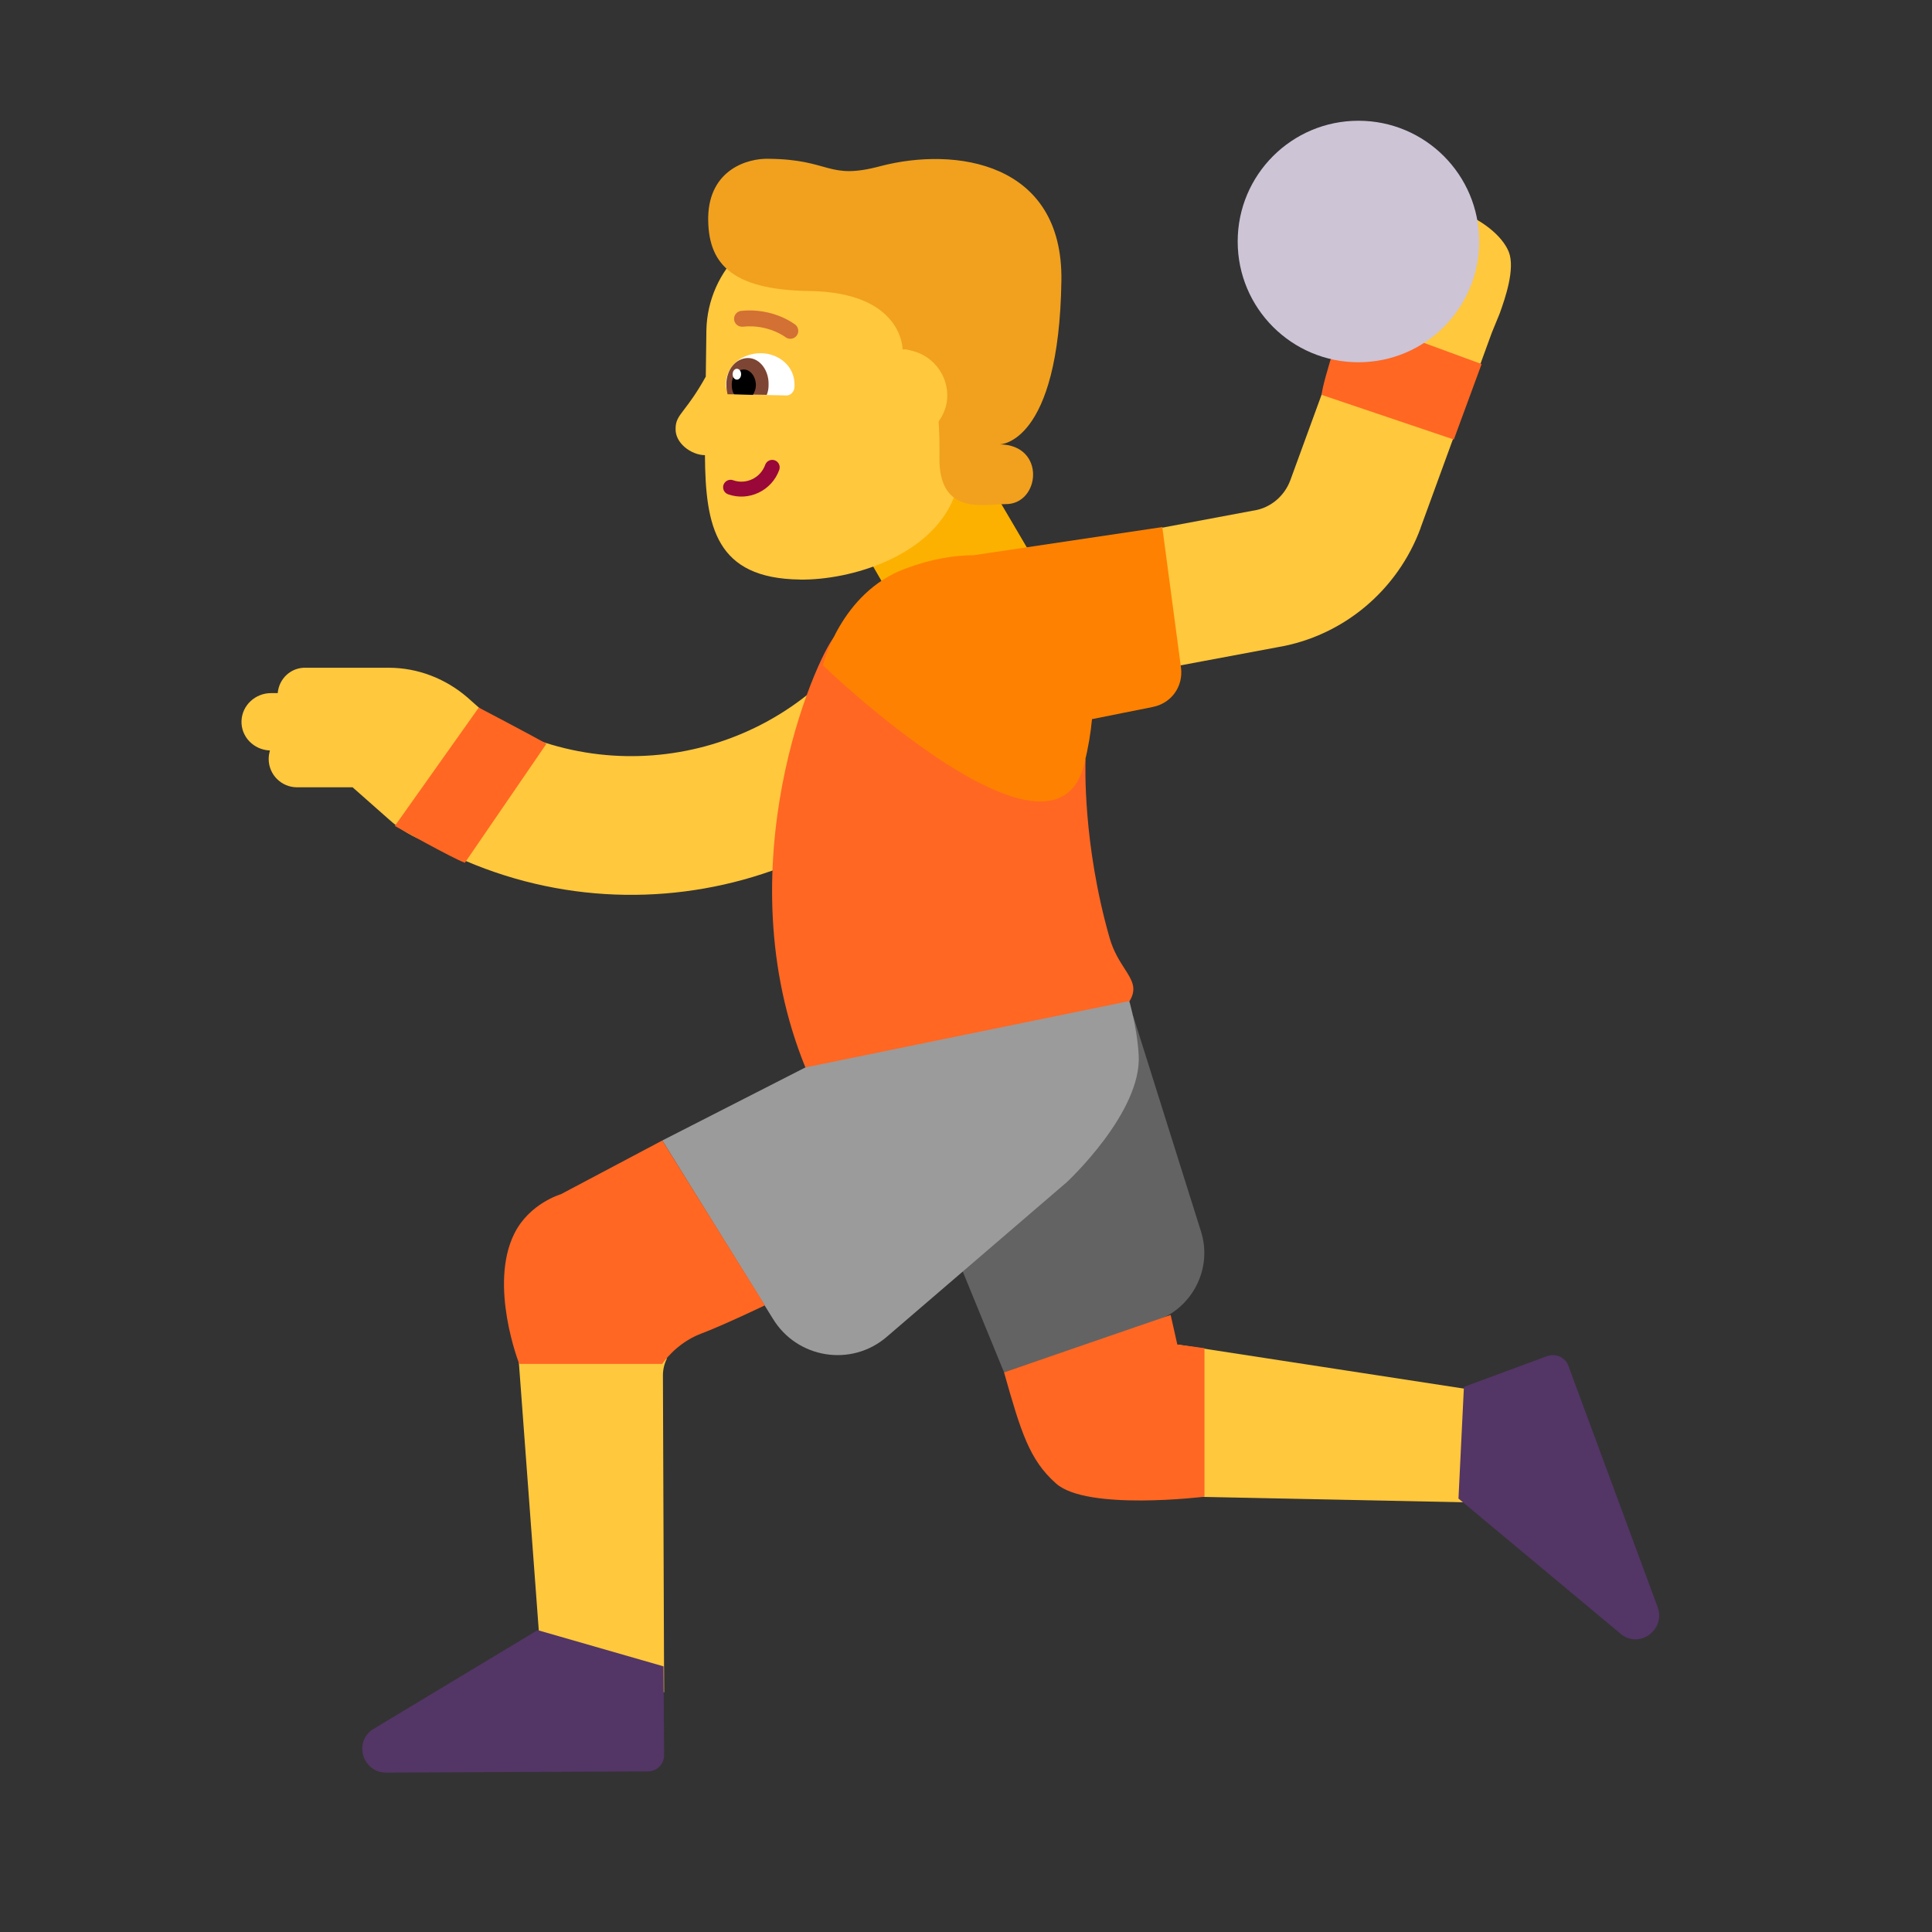 <svg fill="none" height="32" viewBox="0 0 32 32" width="32" xmlns="http://www.w3.org/2000/svg"><rect x="0" y="0" width="32" height="32" fill="#333333" stroke="none"/><path d="m16.11 7.54 1.17 1.99-2.03 1.22-1.17-2.03z" fill="#fcb100"/><path d="m23.529 8.744 1.18-3.233.131-.32c.09-.25.26-.74.15-1.02-.11-.27-.46-.55-.88-.69 0 0-.52-.16-.97-.06-.34.08-.28.47-.28.47s-.12.09-.42.31c-.297.212-.168.605-.019.881l-1.049 2.872c-.1.269-.333.459-.603.502l-.015.002-3.485.653.423 2.258 3.457-.647c1.102-.182 2.001-.949 2.38-1.974zm-17.089 4.826c.192.174.412.302.646.384 3.315 1.824 7.495.686 9.407-2.607l-1.987-1.154c-1.287 2.217-4.11 2.981-6.343 1.732l-.423-.375c-.36-.31-.82-.49-1.3-.49h-1.37c-.25-.01-.45.18-.47.42h-.11c-.26 0-.48.2-.49.46s.2.48.47.49c-.01.04-.02.09-.02.14 0 .26.21.47.47.47h.92zm2.149 8.93h2.458c-.043.085-.067.181-.067.28l.02 5.25h-2zm10.911 2.285 5.59.115-.19-1.8-5.4-.83-0-.001z" fill="#ffc83d"/><path d="m15.02 18.8 1.61 3.93 2.51-.85c.61-.21.95-.87.75-1.49l-1.12-3.56z" fill="#636363"/><path d="m10.97 18.89 1.83 2.95c.4.66 1.3.81 1.89.3l2.98-2.56s1.25-1.16 1.19-2.11-.5-1.82-.5-1.82l-5.02 2.03" fill="#9b9b9b"/><path d="m24.54 6.03-2.26-.83s-.37 1.1-.39 1.34l2.19.74zm-10.71 4.5c-.33.39-1.84 3.84-.49 7.15l5.37-1.1c.126-.21.04-.344-.084-.537-.083-.129-.182-.283-.246-.503-.448-1.56-.403-2.882-.4-2.957l0-.003c-.25-.28-.41-.04-.41-.04zm-7.29 3.15 1.39-1.96c.65.34 1.13.6 1.12.6l-1.35 1.97c-.22-.08-1.16-.61-1.16-.61zm5.07 8.41c.35-.13 1.06-.47 1.06-.47l-1.7-2.73-1.68.89s-.52.15-.77.65c-.43.86.08 2.16.08 2.16h2.37s.22-.34.64-.5zm8.34.24v2.46s-1.95.24-2.46-.22c-.44-.39-.58-.85-.86-1.84l2.76-.95.11.49z" fill="#ff6723"/><path d="m18.087 11.911c-.021.228-.062.473-.127.739-.5 2.06-4.33-1.63-4.33-1.63s.29-1.2 1.36-1.6c.436-.164.816-.223 1.137-.224l3.124-.466.31 2.33c.04.31-.16.59-.47.65z" fill="#ff8101"/><path d="m22.5 6c1.105 0 2-.895 2-2s-.895-2-2-2-2 .895-2 2 .895 2 2 2z" fill="#cdc4d6"/><path d="m25.627 22.461-1.38.51-.09 1.85 2.71 2.26c.31.22.72-.1.59-.46l-1.48-4c-.05-.14-.21-.21-.35-.16z" fill="#533566"/><path d="m11 29.07-.01-1.47-2.086-.6-2.74 1.65c-.31.22-.15.71.23.71l4.336-.02c.15 0 .27-.12.27-.27z" fill="#533566"/><path d="m13.25 9.6c.84.01 2.16-.38 2.55-1.36l.36-1.31.42-1.38c.02-1.01-.8-1.85-1.81-1.87l-1.2-.02c-1.01-.02-1.85.8-1.87 1.81l-.01.768c-.154.276-.271.43-.353.537-.1.131-.147.194-.147.324-.01.239.257.438.486.44.008 1.185.179 2.043 1.574 2.06z" fill="#ffc83d"/><path d="m12.15 6.53c-.07 0-.13-.07-.13-.15v-.01c.01-.34.3-.52.58-.52s.57.2.56.54v.01c0 .08-.06.15-.13.15z" fill="#fff"/><path d="m12.05 6.53c-.01-.05-.02-.1-.02-.16 0-.25.16-.44.36-.44.19 0 .35.2.34.45 0 .06-.01.11-.03.16z" fill="#7d4533"/><path d="m12.16 6.53c-.03-.04-.04-.1-.04-.16 0-.14.09-.25.2-.25s.2.12.2.26c0 .06-.02.11-.05.16z" fill="#000"/><path d="m12.275 6.199c.001-.05-.03-.09-.069-.091-.039-.001-.071.039-.071.089-.001.05.03.09.069.091.039.001.071-.039.071-.089z" fill="#fff"/><path d="m12.832 7.624c.064.023.098.093.075.158-.122.343-.502.528-.848.405-.064-.023-.098-.093-.075-.158.023-.064.093-.098.158-.075.215.077.455-.038.532-.255.023-.064.093-.098.158-.075z" fill="#990839"/><path d="m13.4 4.82c1.56.02 1.55.97 1.55.97s.64-.15.61 1.77c-.02.99.74.79 1.09.79.58.01.68-.98-.09-.99 0 0 .98 0 1.02-2.71.03-1.97-1.76-2.22-2.99-1.9-.89.24-.82-.11-1.86-.12-.35-.01-.98.18-1 .96-.01.75.35 1.21 1.67 1.23z" fill="#f1a11e"/><path d="m14.95 5.79c.41.01.74.35.74.76s-.35.74-.76.74" fill="#ffc83d"/><path d="m13.171 5.376c.057.045.068.128.023.185-.045.057-.128.067-.185.023l-.001-.001-.008-.006c-.008-.005-.02-.013-.036-.023-.032-.02-.081-.046-.143-.071-.125-.05-.303-.095-.517-.072-.072.008-.137-.045-.145-.117-.007-.072.045-.137.117-.145.266-.028.488.028.643.09.077.031.139.064.181.09.021.013.038.024.05.032l.014.01s.003.002.004.003l.001.001z" fill="#d37034"/></svg>